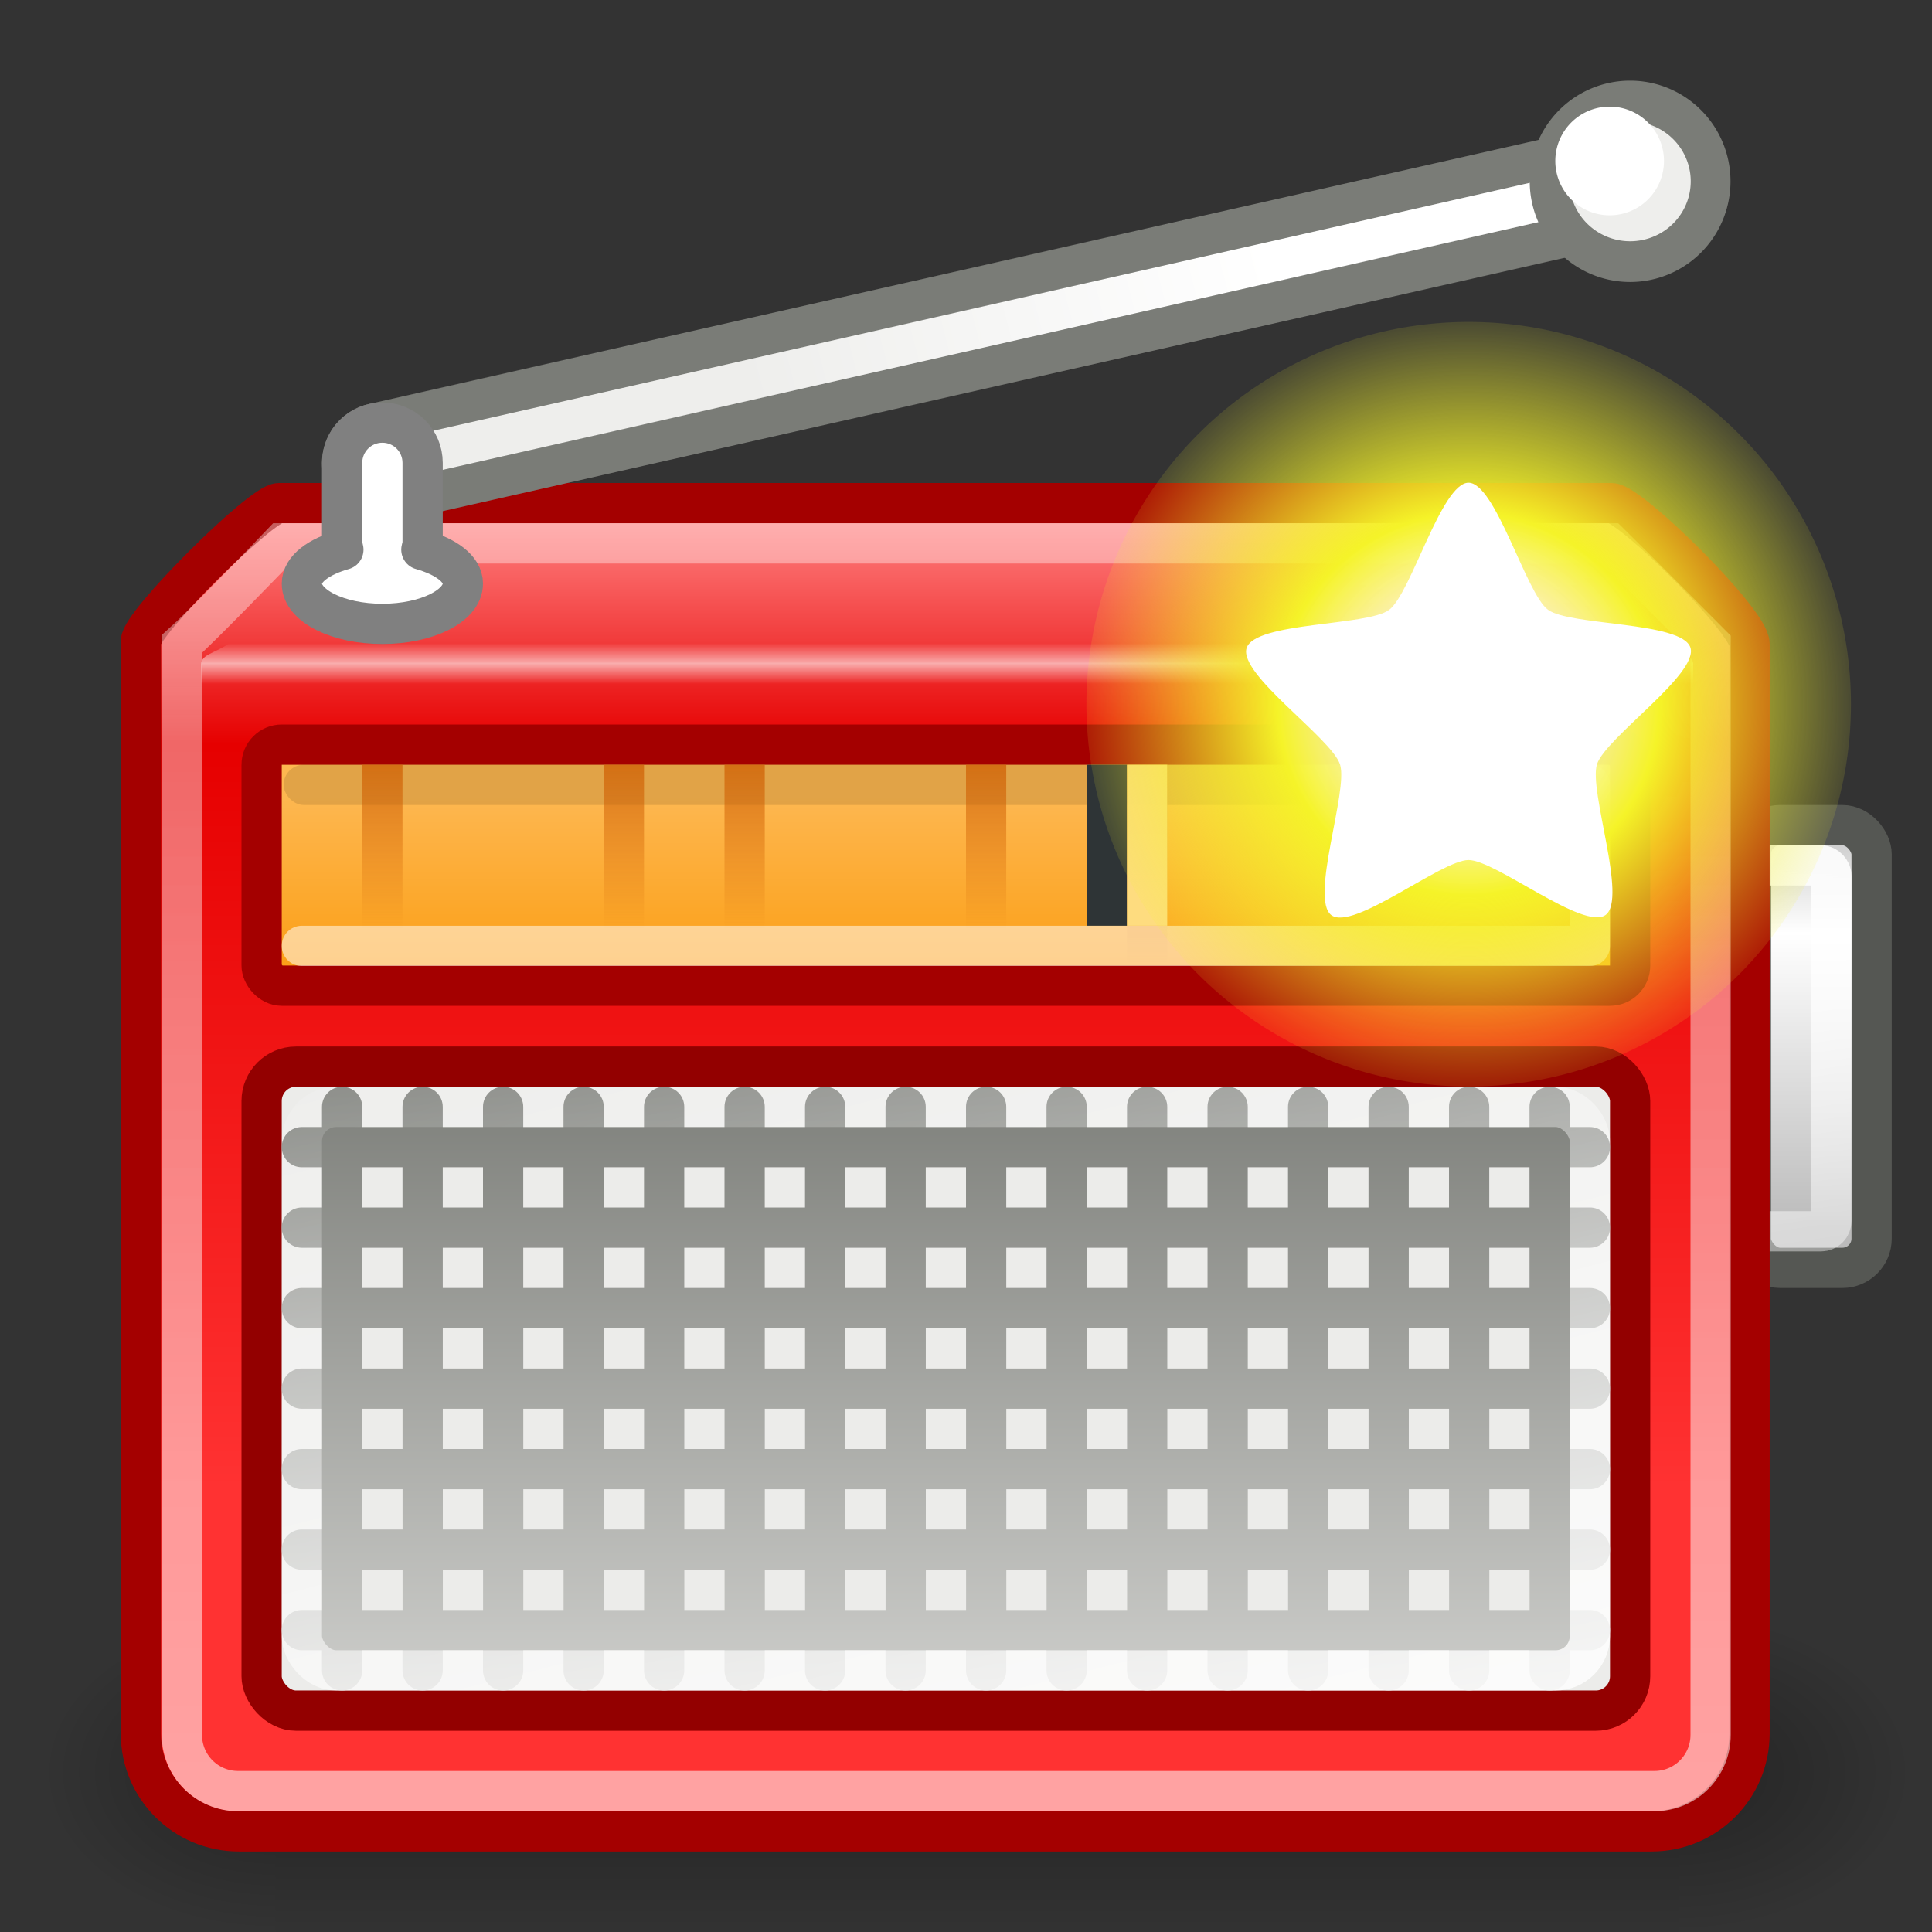 <?xml version="1.0" encoding="UTF-8" standalone="no"?>
<!-- Created with Inkscape (http://www.inkscape.org/) -->
<svg id="svg2" height="48" xmlns:dc="http://purl.org/dc/elements/1.1/" width="48" version="1.0" xmlns:xlink="http://www.w3.org/1999/xlink" xmlns:cc="http://web.resource.org/cc/" xmlns:rdf="http://www.w3.org/1999/02/22-rdf-syntax-ns#" xmlns="http://www.w3.org/2000/svg">
 <rect width="100%" height="100%" fill="#333333" stroke="none"/>
 <defs id="defs3">
  <linearGradient id="linearGradient5185" y2="20.01" gradientUnits="userSpaceOnUse" x2="-22.844" gradientTransform="matrix(1.03 0 0 .333 52.363 10.333)" y1="16.938" x1="-22.844">
   <stop id="stop3223" style="stop-color:#fff;stop-opacity:0" offset="0"/>
   <stop id="stop3229" style="stop-color:#fff" offset=".5"/>
   <stop id="stop3225" style="stop-color:#fff;stop-opacity:0" offset="1"/>
  </linearGradient>
  <radialGradient id="radialGradient2479" gradientUnits="userSpaceOnUse" cy="9.341" cx="38.659" r="8.342">
   <stop id="stop2380" style="stop-color:#fff" offset="0"/>
   <stop id="stop4146" style="stop-color:#fefede;stop-opacity:.918" offset=".25"/>
   <stop id="stop2386" style="stop-color:#f5f328" offset=".5"/>
   <stop id="stop2382" style="stop-color:#f5f32d;stop-opacity:.122" offset="1"/>
  </radialGradient>
  <linearGradient id="linearGradient5827">
   <stop id="stop5829" style="stop-color:#ce5c00" offset="0"/>
   <stop id="stop5831" style="stop-color:#ce5c00;stop-opacity:0" offset="1"/>
  </linearGradient>
  <linearGradient id="linearGradient3200" y2="2.562" gradientUnits="userSpaceOnUse" x2="14.312" gradientTransform="matrix(1.771 0 0 2.003 5.957 .486)" y1="4.625" x1="7.125">
   <stop id="stop3196" style="stop-color:#eeeeec" offset="0"/>
   <stop id="stop3198" style="stop-color:#fff" offset="1"/>
  </linearGradient>
  <linearGradient id="linearGradient5754" y2="13.04" gradientUnits="userSpaceOnUse" x2="20.744" gradientTransform="matrix(1 0 0 2.2 25 1.8)" y1="8.556" x1="20.744">
   <stop id="stop5750" style="stop-color:#c8c8c8" offset="0"/>
   <stop id="stop5756" style="stop-color:#fff" offset=".259"/>
   <stop id="stop5752" style="stop-color:#bbb" offset="1"/>
  </linearGradient>
  <linearGradient id="linearGradient5060">
   <stop id="stop5062" offset="0"/>
   <stop id="stop5064" style="stop-opacity:0" offset="1"/>
  </linearGradient>
  <linearGradient id="linearGradient6271" y2="609.51" gradientUnits="userSpaceOnUse" x2="302.86" gradientTransform="matrix(4.792 0 0 1.985 -3288.5 -885.88)" y1="366.65" x1="302.86">
   <stop id="stop5050" style="stop-opacity:0" offset="0"/>
   <stop id="stop5056" offset=".5"/>
   <stop id="stop5052" style="stop-opacity:0" offset="1"/>
  </linearGradient>
  <radialGradient id="radialGradient6273" xlink:href="#linearGradient5060" gradientUnits="userSpaceOnUse" cy="486.65" cx="576.93" gradientTransform="matrix(2.919 0 0 1.985 -2167.4 -883.14)" r="117.14"/>
  <radialGradient id="radialGradient6275" xlink:href="#linearGradient5060" gradientUnits="userSpaceOnUse" cy="489.91" cx="541.39" gradientTransform="matrix(-2.919 0 0 2.002 -954.58 -897.81)" r="117.14"/>
  <linearGradient id="linearGradient5758" y2="2.107" gradientUnits="userSpaceOnUse" x2="12.643" gradientTransform="matrix(2.194 0 0 -2.194 -39.768 52.895)" y1="12.258" x1="12.643">
   <stop id="stop5778" style="stop-color:#797b76" offset="0"/>
   <stop id="stop5780" style="stop-color:#ededeb" offset="1"/>
  </linearGradient>
  <linearGradient id="linearGradient5833" y2="10.624" xlink:href="#linearGradient5827" gradientUnits="userSpaceOnUse" x2="5.5" gradientTransform="matrix(1 0 0 2.5 -6 -3.5)" y1="8.352" x1="5.5"/>
  <linearGradient id="linearGradient5954" y2="21.851" gradientUnits="userSpaceOnUse" x2="20.27" gradientTransform="matrix(1.062 0 0 1 -1.469 2)" y1="17.806" x1="20.27">
   <stop id="stop5950" style="stop-color:#fdb750" offset="0"/>
   <stop id="stop5952" style="stop-color:#fca019" offset="1"/>
  </linearGradient>
  <linearGradient id="linearGradient5999" y2="11" xlink:href="#linearGradient5827" gradientUnits="userSpaceOnUse" x2="5.5" gradientTransform="matrix(1 0 0 2.5 13 -3.5)" y1="8.127" x1="5.5"/>
  <linearGradient id="linearGradient6504" y2="19.579" gradientUnits="userSpaceOnUse" x2="17.707" gradientTransform="translate(0,1)" y1="50.337" x1="25.436">
   <stop id="stop6500" style="stop-color:#fff" offset="0"/>
   <stop id="stop6502" style="stop-color:#fff;stop-opacity:0" offset="1"/>
  </linearGradient>
  <linearGradient id="linearGradient6566" y2="41.468" gradientUnits="userSpaceOnUse" x2="49.02" gradientTransform="matrix(1 0 0 .826 -1 5.384)" y1="19.433" x1="45">
   <stop id="stop6508" style="stop-color:#fff;stop-opacity:.877" offset="0"/>
   <stop id="stop6510" style="stop-color:#fff;stop-opacity:0" offset="1"/>
  </linearGradient>
  <linearGradient id="linearGradient5068" y2="7.247" gradientUnits="userSpaceOnUse" x2="3.958" gradientTransform="matrix(2.22 0 0 2.385 .169 -4.385)" y1="17.349" x1="3.958">
   <stop id="stop5732" style="stop-color:#ff3232" offset="0"/>
   <stop id="stop6179" style="stop-color:#e60000" offset=".768"/>
   <stop id="stop5734" style="stop-color:#ff8181" offset="1"/>
  </linearGradient>
  <linearGradient id="linearGradient6044" y2="-15.705" gradientUnits="userSpaceOnUse" x2="52.312" y1="45" x1="52.312">
   <stop id="stop6040" style="stop-color:#fff" offset="0"/>
   <stop id="stop6042" style="stop-color:#fff;stop-opacity:.384" offset="1"/>
  </linearGradient>
 </defs>
 <g id="layer1">
  <g id="g6226" style="opacity:.751" transform="matrix(-.017 0 0 .017 -1.375 42.626)">
   <rect id="rect6228" style="opacity:.402;color:#000000;fill:url(#linearGradient6271)" height="481.99" width="2051.8" y="-158.21" x="-2535"/>
   <path id="path6230" style="opacity:.402;color:#000000;fill:url(#radialGradient6273)" d="m-483.22-158.21v481.99c141.46 0.9 341.97-107.99 341.97-241.03 0-133.03-157.85-240.96-341.97-240.96z"/>
   <path id="path6232" style="opacity:.402;color:#000000;fill:url(#radialGradient6275)" d="m-2535-158.21v481.99c-141.5 0.9-342-107.99-342-241.03 0-133.03 157.9-240.96 342-240.96z"/>
  </g>
  <rect id="rect5746" style="stroke-width:1px;color:#000000;stroke:#555753;fill:url(#linearGradient5754)" rx=".727" ry=".727" height="11" width="3" y="20.5" x="43.5"/>
  <rect id="rect6564" style="stroke-width:1px;color:#000000;stroke:url(#linearGradient6566);fill:none" rx=".256" ry=".256" height="9.091" width="3" y="21.5" x="42.5"/>
  <path id="rect5696" style="stroke-width:1px;color:#000000;stroke:#a40000;fill:url(#linearGradient5068)" d="m6.933 12.5h33.101c0.468 0 3.433 2.935 3.433 3.5v27.067c0 1.348-1.085 2.433-2.433 2.433h-35.101c-1.348 0-2.433-1.085-2.433-2.433v-27.134c0-0.45 2.992-3.433 3.433-3.433z"/>
  <rect id="rect5758" style="stroke-width:1px;fill-rule:evenodd;color:#000000;stroke:#a40000;fill:url(#linearGradient5954)" rx=".501" ry=".501" height="5.989" width="34" y="18.5" x="6.5"/>
  <rect id="rect5698" style="stroke-width:1px;color:#000000;stroke:#930000;fill:#ececea" rx=".853" ry=".853" height="16" width="34" y="26.5" x="6.5"/>
  <path id="rect5738" style="opacity:.55;stroke-width:1px;color:#000000;stroke:url(#linearGradient6044);fill:none" d="m7 13.5h33c0.509 0.5 2.004 2.004 2.5 2.5v27.102c0 0.774-0.624 1.398-1.398 1.398h-35.185c-0.775 0-1.398-0.624-1.398-1.398v-27.102c0.481-0.43 2.006-2 2.481-2.5z"/>
  <rect id="rect5762" style="fill-rule:evenodd;color:#000000;fill-opacity:.113" rx=".501" ry=".501" height="1" width="31.953" y="19" x="7.047"/>
  <path id="path5742" style="fill:#2e3436;fill-rule:evenodd" d="m27 19v4h1v-4h-1z"/>
  <path id="path5997" style="fill:url(#linearGradient5999);fill-rule:evenodd" d="m28 19v5h1v-5h-1z"/>
  <path id="rect5764" style="fill-rule:evenodd;color:#000000;fill-opacity:.518;fill:#fff" d="m39.5 19c-0.277 0-0.5 0.222-0.5 0.5v3.5h-31.5c-0.278 0-0.5 0.223-0.5 0.5s0.223 0.5 0.5 0.5h32c0.278 0 0.5-0.223 0.5-0.5v-4c0-0.278-0.223-0.5-0.5-0.5z"/>
  <path id="path5776" style="fill-opacity:.91;fill:#ffe288;fill-rule:evenodd" d="m28 19v4h1v-4h-1z"/>
  <path id="path5768" style="fill:url(#linearGradient5833);fill-rule:evenodd" d="m9 19v5h1v-5h-1z"/>
  <path id="path5959" style="color:#000000;fill-rule:evenodd;fill:url(#linearGradient5833)" d="m12 19v5h1v-5h-1z"/>
  <path id="path5985" style="color:#000000;fill-rule:evenodd;fill:url(#linearGradient5833)" d="m18 19v5h1v-5h-1z"/>
  <path id="path5989" style="color:#000000;fill-rule:evenodd;fill:url(#linearGradient5833)" d="m21 19v5h1v-5h-1z"/>
  <path id="path5993" style="color:#000000;fill-rule:evenodd;fill:url(#linearGradient5833)" d="m24 19v5h1v-5h-1z"/>
  <path id="path6001" style="color:#000000;fill-rule:evenodd;fill:url(#linearGradient5833)" d="m30 19v5h1v-5h-1z"/>
  <path id="path6005" style="color:#000000;fill-rule:evenodd;fill:url(#linearGradient5833)" d="m33 19v5h1v-5h-1z"/>
  <path id="path6009" style="color:#000000;fill-rule:evenodd;fill:url(#linearGradient5833)" d="m36 19v5h1v-5h-1z"/>
  <path id="path6017" style="color:#000000;fill-rule:evenodd;fill:url(#linearGradient5833)" d="m15 19v5h1v-5h-1z"/>
  <path id="rect6031" style="fill-rule:evenodd;color:#000000;fill:url(#linearGradient5758)" d="m8.5 27c-0.277 0-0.5 0.223-0.5 0.5v0.5h-0.5c-0.277 0-0.5 0.223-0.5 0.5s0.223 0.5 0.5 0.5h0.5v1h-0.5c-0.277 0-0.5 0.223-0.5 0.5s0.223 0.5 0.5 0.5h0.5v1h-0.5c-0.277 0-0.5 0.223-0.5 0.5s0.223 0.5 0.5 0.5h0.5v1h-0.5c-0.277 0-0.5 0.223-0.5 0.5s0.223 0.5 0.5 0.5h0.5v1h-0.5c-0.277 0-0.5 0.223-0.5 0.5s0.223 0.5 0.5 0.5h0.5v1h-0.5c-0.277 0-0.5 0.223-0.5 0.5s0.223 0.5 0.5 0.5h0.5v1h-0.5c-0.277 0-0.5 0.223-0.5 0.5s0.223 0.5 0.5 0.5h0.5v0.5c0 0.277 0.223 0.5 0.5 0.5s0.5-0.223 0.5-0.5v-0.5h1v0.5c0 0.277 0.223 0.5 0.5 0.5s0.5-0.223 0.5-0.5v-0.5h1v0.5c0 0.277 0.223 0.5 0.5 0.5s0.5-0.223 0.5-0.5v-0.5h1v0.5c0 0.277 0.223 0.5 0.5 0.5s0.5-0.223 0.5-0.5v-0.5h1v0.5c0 0.277 0.223 0.5 0.5 0.5s0.5-0.223 0.5-0.5v-0.5h1v0.5c0 0.277 0.223 0.5 0.5 0.5s0.5-0.223 0.5-0.5v-0.5h1v0.5c0 0.277 0.223 0.5 0.5 0.5s0.5-0.223 0.5-0.5v-0.5h1v0.5c0 0.277 0.223 0.5 0.5 0.5s0.5-0.223 0.5-0.5v-0.5h1v0.5c0 0.277 0.223 0.5 0.5 0.5s0.5-0.223 0.5-0.5v-0.5h1v0.5c0 0.277 0.223 0.5 0.5 0.5s0.5-0.223 0.5-0.5v-0.5h1v0.5c0 0.277 0.223 0.5 0.5 0.5s0.5-0.223 0.5-0.5v-0.5h1v0.5c0 0.277 0.223 0.5 0.5 0.5s0.5-0.223 0.5-0.5v-0.5h1v0.5c0 0.277 0.223 0.5 0.5 0.5s0.5-0.223 0.5-0.5v-0.5h1v0.5c0 0.277 0.223 0.5 0.5 0.5s0.5-0.223 0.5-0.5v-0.5h1v0.5c0 0.277 0.223 0.5 0.5 0.5s0.5-0.223 0.5-0.5v-0.5h1v0.5c0 0.277 0.223 0.5 0.5 0.5s0.5-0.223 0.5-0.5v-0.5h0.5c0.277 0 0.5-0.223 0.5-0.5s-0.223-0.5-0.5-0.5h-0.5v-1h0.5c0.277 0 0.5-0.223 0.5-0.5s-0.223-0.5-0.5-0.5h-0.5v-1h0.5c0.277 0 0.5-0.223 0.5-0.5s-0.223-0.5-0.5-0.5h-0.5v-1h0.5c0.277 0 0.5-0.223 0.5-0.5s-0.223-0.5-0.5-0.5h-0.5v-1h0.5c0.277 0 0.5-0.223 0.5-0.5s-0.223-0.5-0.5-0.5h-0.5v-1h0.5c0.277 0 0.5-0.223 0.5-0.5s-0.223-0.5-0.5-0.5h-0.5v-1h0.5c0.277 0 0.5-0.223 0.5-0.5s-0.223-0.5-0.5-0.5h-0.5v-0.5c0-0.277-0.223-0.5-0.5-0.5s-0.5 0.223-0.5 0.5v0.5h-1v-0.5c0-0.277-0.223-0.5-0.5-0.5s-0.5 0.223-0.5 0.5v0.5h-1v-0.5c0-0.277-0.223-0.5-0.5-0.5s-0.5 0.223-0.5 0.5v0.5h-1v-0.5c0-0.277-0.223-0.5-0.5-0.5s-0.5 0.223-0.5 0.5v0.5h-1v-0.5c0-0.277-0.223-0.5-0.5-0.5s-0.5 0.223-0.5 0.5v0.5h-1v-0.5c0-0.277-0.223-0.5-0.5-0.5s-0.5 0.223-0.5 0.5v0.5h-1v-0.5c0-0.277-0.223-0.5-0.5-0.5s-0.5 0.223-0.5 0.5v0.5h-1v-0.5c0-0.277-0.223-0.5-0.5-0.5s-0.5 0.223-0.5 0.5v0.5h-1v-0.5c0-0.277-0.223-0.5-0.5-0.5s-0.5 0.223-0.5 0.5v0.5h-1v-0.5c0-0.277-0.223-0.5-0.5-0.5s-0.5 0.223-0.5 0.5v0.5h-1v-0.5c0-0.277-0.223-0.5-0.5-0.5s-0.5 0.223-0.5 0.5v0.5h-1v-0.5c0-0.277-0.223-0.5-0.5-0.5s-0.5 0.223-0.5 0.5v0.5h-1v-0.5c0-0.277-0.223-0.5-0.5-0.5s-0.5 0.223-0.5 0.5v0.5h-1v-0.5c0-0.277-0.223-0.5-0.5-0.5s-0.5 0.223-0.5 0.5v0.5h-1v-0.5c0-0.277-0.223-0.5-0.5-0.5s-0.5 0.223-0.5 0.5v0.5h-1v-0.5c0-0.277-0.223-0.5-0.5-0.5zm0.5 2h1v1h-1v-1zm2 0h1v1h-1v-1zm2 0h1v1h-1v-1zm2 0h1v1h-1v-1zm2 0h1v1h-1v-1zm2 0h1v1h-1v-1zm2 0h1v1h-1v-1zm2 0h1v1h-1v-1zm2 0h1v1h-1v-1zm2 0h1v1h-1v-1zm2 0h1v1h-1v-1zm2 0h1v1h-1v-1zm2 0h1v1h-1v-1zm2 0h1v1h-1v-1zm2 0h1v1h-1v-1zm-28 2h1v1h-1v-1zm2 0h1v1h-1v-1zm2 0h1v1h-1v-1zm2 0h1v1h-1v-1zm2 0h1v1h-1v-1zm2 0h1v1h-1v-1zm2 0h1v1h-1v-1zm2 0h1v1h-1v-1zm2 0h1v1h-1v-1zm2 0h1v1h-1v-1zm2 0h1v1h-1v-1zm2 0h1v1h-1v-1zm2 0h1v1h-1v-1zm2 0h1v1h-1v-1zm2 0h1v1h-1v-1zm-28 2h1v1h-1v-1zm2 0h1v1h-1v-1zm2 0h1v1h-1v-1zm2 0h1v1h-1v-1zm2 0h1v1h-1v-1zm2 0h1v1h-1v-1zm2 0h1v1h-1v-1zm2 0h1v1h-1v-1zm2 0h1v1h-1v-1zm2 0h1v1h-1v-1zm2 0h1v1h-1v-1zm2 0h1v1h-1v-1zm2 0h1v1h-1v-1zm2 0h1v1h-1v-1zm2 0h1v1h-1v-1zm-28 2h1v1h-1v-1zm2 0h1v1h-1v-1zm2 0h1v1h-1v-1zm2 0h1v1h-1v-1zm2 0h1v1h-1v-1zm2 0h1v1h-1v-1zm2 0h1v1h-1v-1zm2 0h1v1h-1v-1zm2 0h1v1h-1v-1zm2 0h1v1h-1v-1zm2 0h1v1h-1v-1zm2 0h1v1h-1v-1zm2 0h1v1h-1v-1zm2 0h1v1h-1v-1zm2 0h1v1h-1v-1zm-28 2h1v1h-1v-1zm2 0h1v1h-1v-1zm2 0h1v1h-1v-1zm2 0h1v1h-1v-1zm2 0h1v1h-1v-1zm2 0h1v1h-1v-1zm2 0h1v1h-1v-1zm2 0h1v1h-1v-1zm2 0h1v1h-1v-1zm2 0h1v1h-1v-1zm2 0h1v1h-1v-1zm2 0h1v1h-1v-1zm2 0h1v1h-1v-1zm2 0h1v1h-1v-1zm2 0h1v1h-1v-1zm-28 2h1v1h-1v-1zm2 0h1v1h-1v-1zm2 0h1v1h-1v-1zm2 0h1v1h-1v-1zm2 0h1v1h-1v-1zm2 0h1v1h-1v-1zm2 0h1v1h-1v-1zm2 0h1v1h-1v-1zm2 0h1v1h-1v-1zm2 0h1v1h-1v-1zm2 0h1v1h-1v-1zm2 0h1v1h-1v-1zm2 0h1v1h-1v-1zm2 0h1v1h-1v-1zm2 0h1v1h-1v-1z"/>
  <rect id="rect6496" style="stroke-width:1px;color:#000000;stroke:url(#linearGradient6504);fill:none" rx=".853" ry=".853" height="14" width="32" y="27.5" x="7.5"/>
  <path id="path3213" style="opacity:.605;color:#000000;fill:url(#linearGradient5185)" d="m5.676 16c-0.379 0.241-0.676 0.268-0.676 0.5v0.5h37.067v-0.5c0-0.224-0.316-0.254-0.708-0.5h-35.683z"/>
  <path id="path5726" style="stroke:#7a7c77;stroke-linecap:round;stroke-width:3;fill:none" d="m40.5 4.5l-31 7"/>
  <path id="path3186" style="stroke:url(#linearGradient3200);stroke-linecap:round;fill:none" d="m40.5 4.491l-31 7.009"/>
  <path id="path3184" style="stroke-linejoin:round;stroke:#7a7c77;stroke-linecap:round;stroke-width:.888;fill:#eeeeec" d="m11 2.25a1.797 1.75 0 1 1 -3.594 0 1.797 1.75 0 1 1 3.594 0z" transform="matrix(1.113 0 0 1.14 30.257 1.94)"/>
  <path id="path3188" style="fill:#fff" d="m20 1.5a0.5 0.5 0 1 1 -1 0 0.5 0.5 0 1 1 1 0z" transform="matrix(2.7 0 0 2.7 -12.659 -.051)"/>
  <path id="path3259" style="stroke-linejoin:round;color:#000000;stroke:#808080;stroke-linecap:round;fill:#fff" d="m9.5 10.5c-0.554 0-1 0.446-1 1v2c0 0.057 0.022 0.102 0.031 0.156-0.604 0.172-1.031 0.472-1.031 0.844 0 0.552 0.896 1 2 1s2-0.448 2-1c0-0.372-0.427-0.672-1.031-0.844 0.009-0.054 0.031-0.099 0.031-0.156v-2c0-0.554-0.446-1-1-1z"/>
  <g id="g2029" transform="matrix(.99 0 0 .99 -1.511 6.312)">
   <path id="path2388" style="fill:url(#radialGradient2479);fill-rule:evenodd" d="m47.001 9.341a8.342 8.342 0 1 1 -16.684 0 8.342 8.342 0 1 1 16.684 0z" transform="matrix(1.15 0 0 1.15 -6.074 .555)"/>
   <path id="path1345" style="color:#000000;fill-rule:evenodd;fill:#fff" d="m44.52 15.503c-0.507 0.878-4.595-0.161-5.521 0.252-0.927 0.412-2.89 4.145-3.882 3.934s-1.267-4.419-1.946-5.173c-0.678-0.754-4.835-1.467-4.941-2.476s3.812-2.57 4.319-3.449c0.507-0.878-0.099-5.052 0.827-5.465 0.927-0.413 3.623 2.831 4.615 3.042s4.774-1.655 5.453-0.902-1.573 4.32-1.467 5.329c0.106 1.009 3.05 4.029 2.543 4.908z" transform="matrix(.611 .278 -.272 .626 18.837 -5.497)"/>
  </g>
 </g>
</svg>
